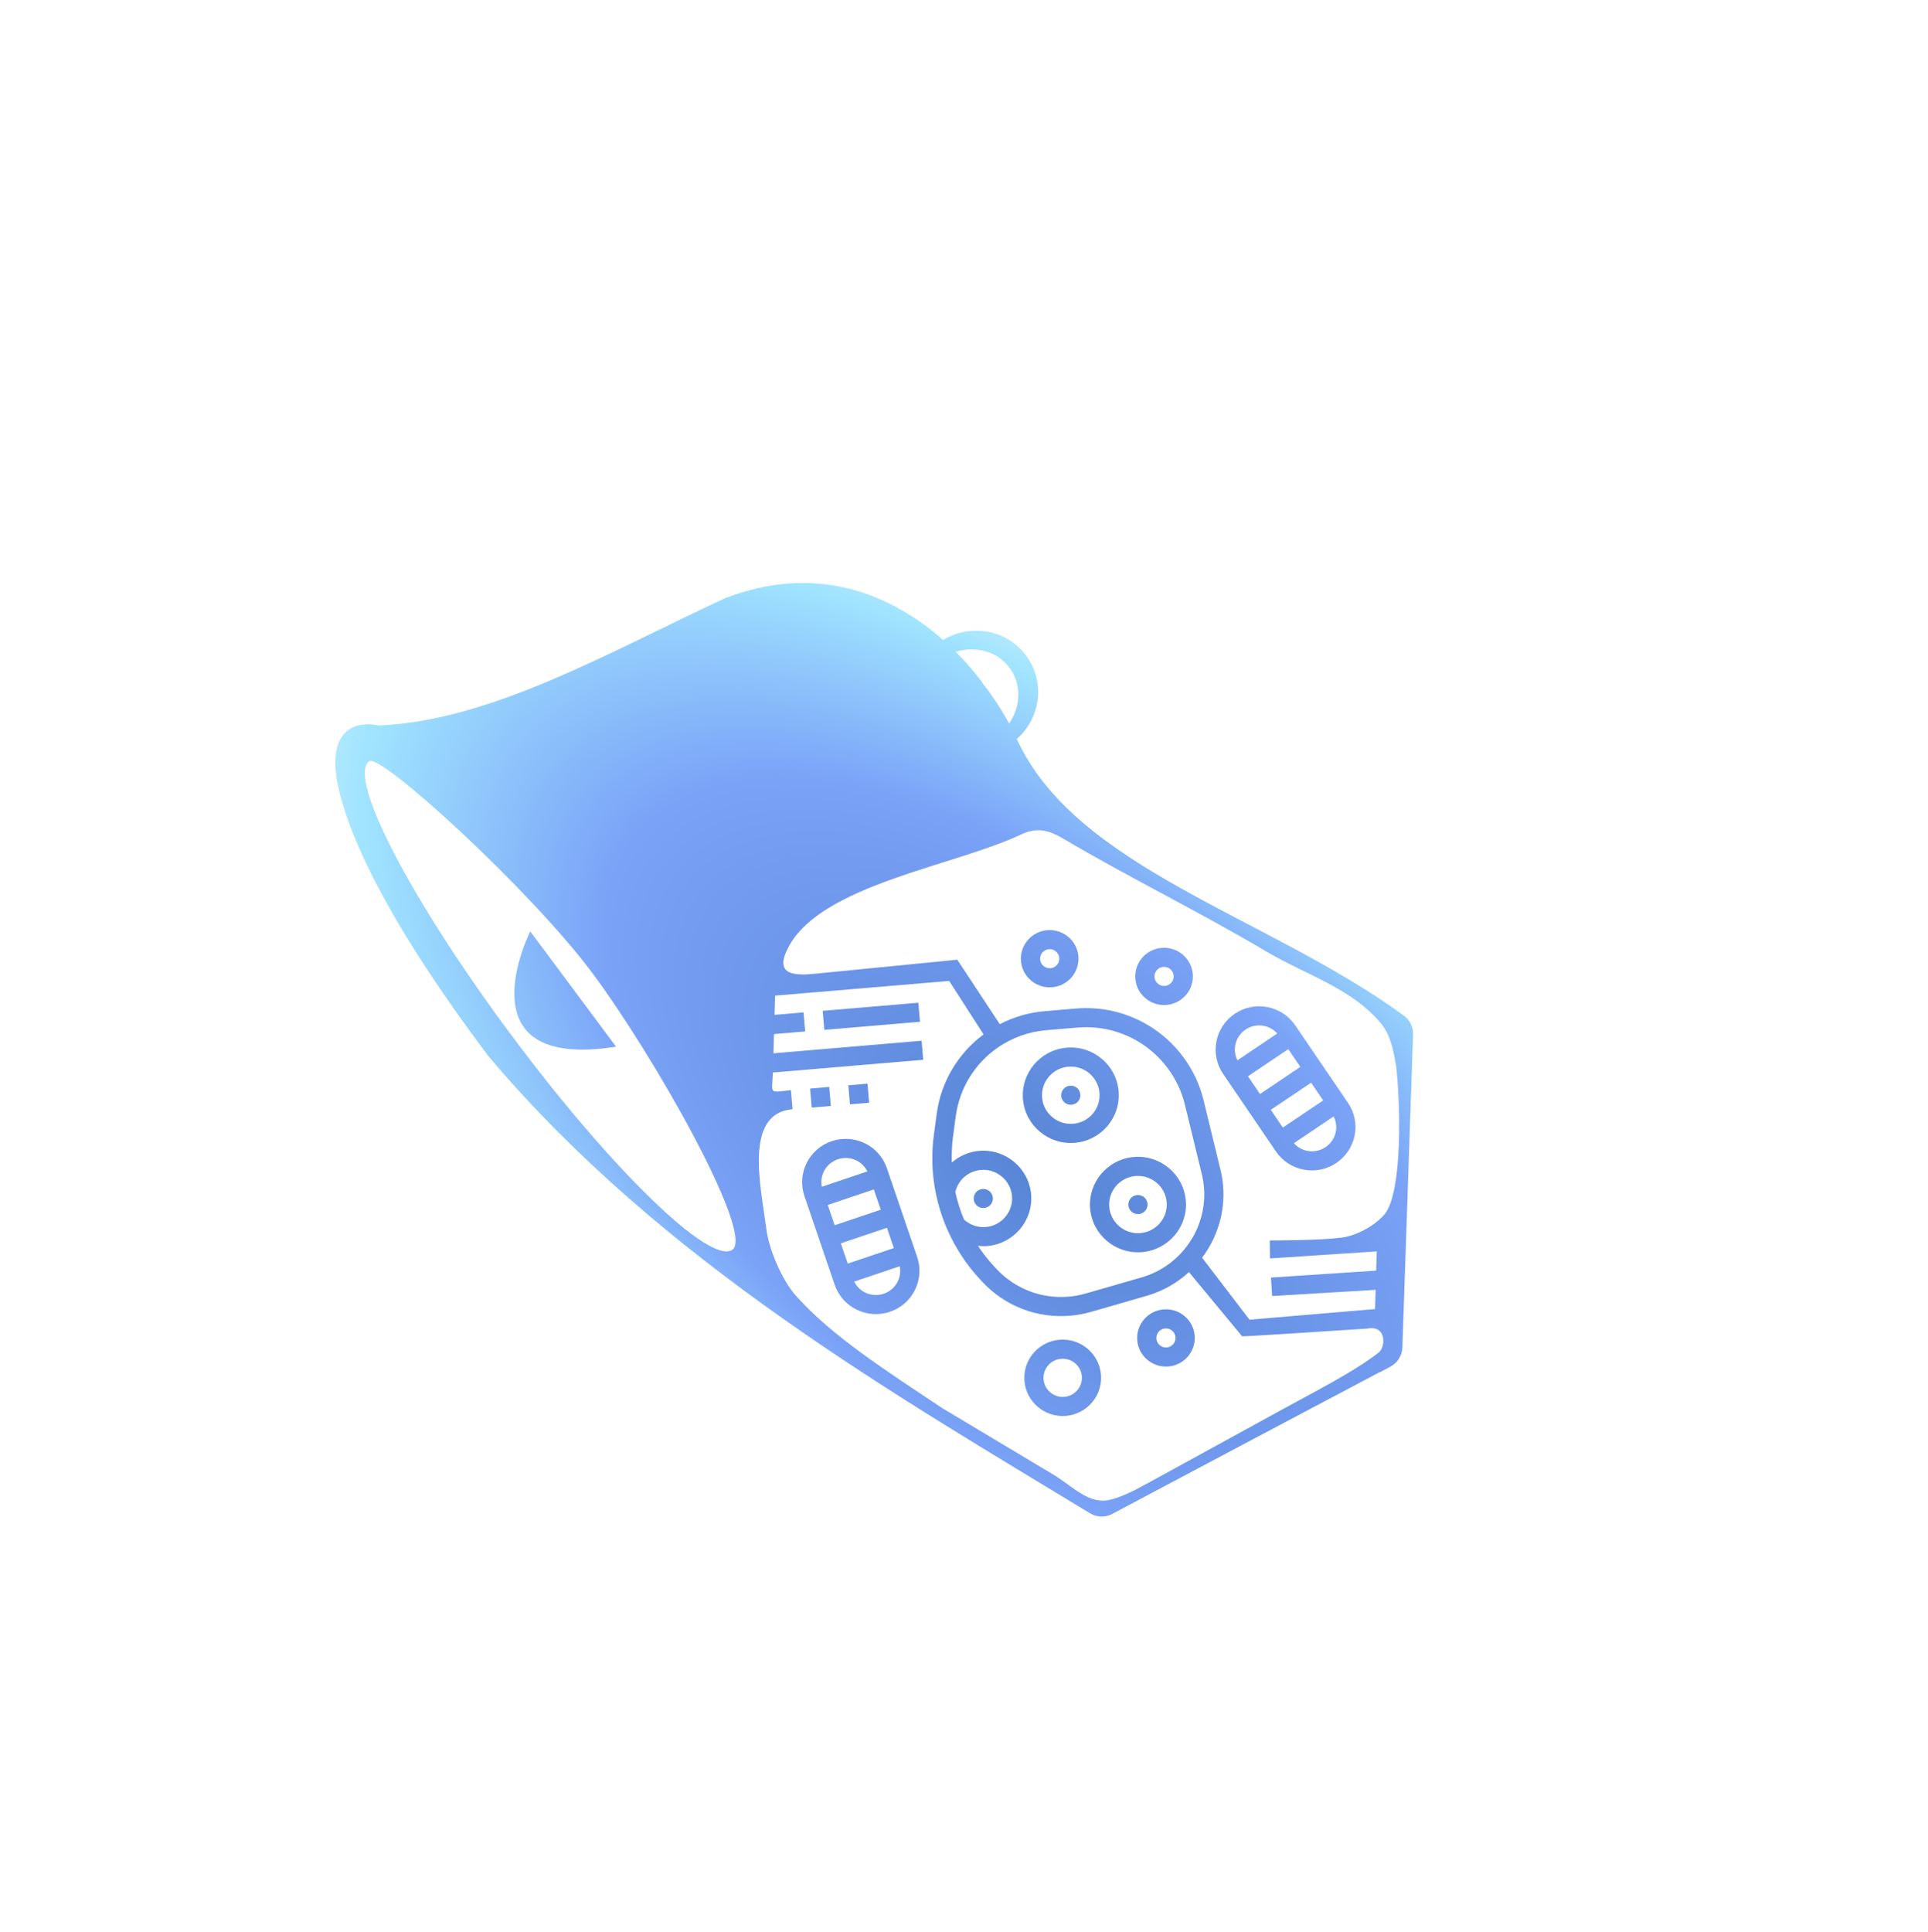 <?xml version="1.0" encoding="UTF-8" standalone="no"?>
<!-- Created with Inkscape (http://www.inkscape.org/) -->

<svg
   width="512"
   height="513"
   viewBox="0 0 135.467 135.731"
   version="1.1"
   id="svg5"
   inkscape:version="1.2.1 (9c6d41e410, 2022-07-14, custom)"
   sodipodi:docname="active.svg"
   xmlns:inkscape="http://www.inkscape.org/namespaces/inkscape"
   xmlns:sodipodi="http://sodipodi.sourceforge.net/DTD/sodipodi-0.dtd"
   xmlns:xlink="http://www.w3.org/1999/xlink"
   xmlns="http://www.w3.org/2000/svg"
   xmlns:svg="http://www.w3.org/2000/svg">
  <sodipodi:namedview
     id="namedview7"
     pagecolor="#24283b"
     bordercolor="#1a1b26"
     borderopacity="0.247"
     inkscape:showpageshadow="true"
     inkscape:pageopacity="0"
     inkscape:pagecheckerboard="false"
     inkscape:deskcolor="#1f2335"
     inkscape:document-units="px"
     showgrid="false"
     shape-rendering="auto"
     borderlayer="true"
     inkscape:zoom="0.86486096"
     inkscape:cx="306.98576"
     inkscape:cy="319.70457"
     inkscape:window-width="1667"
     inkscape:window-height="893"
     inkscape:window-x="0"
     inkscape:window-y="0"
     inkscape:window-maximized="1"
     inkscape:current-layer="g18802" />
  <defs
     id="defs2">
    <radialGradient
       inkscape:collect="always"
       xlink:href="#10-J"
       id="radialGradient999"
       cx="65.87"
       cy="86.339"
       fx="65.87"
       fy="86.339"
       r="44.36"
       gradientTransform="matrix(0.104,-0.721,1.44,0.208,-52.312,108.555)"
       gradientUnits="userSpaceOnUse" />
    <linearGradient
       inkscape:collect="always"
       id="10-J">
      <stop
         style="stop-color:#5784d5;stop-opacity:1;"
         offset="0"
         id="stop3147" />
      <stop
         style="stop-color:#7aa2f7;stop-opacity:1;"
         offset="0.591"
         id="stop3157" />
      <stop
         style="stop-color:#a0e4ff;stop-opacity:1;"
         offset="0.918"
         id="stop3155" />
      <stop
         style="stop-color:#bdeaff;stop-opacity:1;"
         offset="1"
         id="stop3149" />
    </linearGradient>
    <radialGradient
       inkscape:collect="always"
       xlink:href="#10-J"
       id="radialGradient1861"
       gradientUnits="userSpaceOnUse"
       gradientTransform="matrix(0.104,-0.721,1.44,0.208,-52.312,108.555)"
       cx="65.87"
       cy="86.339"
       fx="65.87"
       fy="86.339"
       r="44.36" />
    <radialGradient
       inkscape:collect="always"
       xlink:href="#10-J"
       id="radialGradient1863"
       gradientUnits="userSpaceOnUse"
       gradientTransform="matrix(0.104,-0.721,1.44,0.208,-52.312,108.555)"
       cx="65.87"
       cy="86.339"
       fx="65.87"
       fy="86.339"
       r="44.36" />
    <radialGradient
       inkscape:collect="always"
       xlink:href="#10-J"
       id="radialGradient1865"
       gradientUnits="userSpaceOnUse"
       gradientTransform="matrix(0.104,-0.721,1.44,0.208,-52.312,108.555)"
       cx="65.87"
       cy="86.339"
       fx="65.87"
       fy="86.339"
       r="44.36" />
    <radialGradient
       inkscape:collect="always"
       xlink:href="#10-J"
       id="radialGradient1867"
       gradientUnits="userSpaceOnUse"
       gradientTransform="matrix(0.104,-0.721,1.44,0.208,-52.312,108.555)"
       cx="65.87"
       cy="86.339"
       fx="65.87"
       fy="86.339"
       r="44.36" />
    <radialGradient
       inkscape:collect="always"
       xlink:href="#10-J"
       id="radialGradient1869"
       gradientUnits="userSpaceOnUse"
       gradientTransform="matrix(0.104,-0.721,1.44,0.208,-52.312,108.555)"
       cx="65.87"
       cy="86.339"
       fx="65.87"
       fy="86.339"
       r="44.36" />
    <radialGradient
       inkscape:collect="always"
       xlink:href="#10-J"
       id="radialGradient1871"
       gradientUnits="userSpaceOnUse"
       gradientTransform="matrix(0.104,-0.721,1.44,0.208,-52.312,108.555)"
       cx="65.87"
       cy="86.339"
       fx="65.87"
       fy="86.339"
       r="44.36" />
    <radialGradient
       inkscape:collect="always"
       xlink:href="#10-J"
       id="radialGradient1873"
       gradientUnits="userSpaceOnUse"
       gradientTransform="matrix(0.104,-0.721,1.44,0.208,-52.312,108.555)"
       cx="65.87"
       cy="86.339"
       fx="65.87"
       fy="86.339"
       r="44.36" />
    <radialGradient
       inkscape:collect="always"
       xlink:href="#10-J"
       id="radialGradient1875"
       gradientUnits="userSpaceOnUse"
       gradientTransform="matrix(0.104,-0.721,1.44,0.208,-52.312,108.555)"
       cx="65.87"
       cy="86.339"
       fx="65.87"
       fy="86.339"
       r="44.36" />
    <radialGradient
       inkscape:collect="always"
       xlink:href="#10-J"
       id="radialGradient1877"
       gradientUnits="userSpaceOnUse"
       gradientTransform="matrix(0.104,-0.721,1.44,0.208,-52.312,108.555)"
       cx="65.87"
       cy="86.339"
       fx="65.87"
       fy="86.339"
       r="44.36" />
    <radialGradient
       inkscape:collect="always"
       xlink:href="#10-J"
       id="radialGradient1879"
       gradientUnits="userSpaceOnUse"
       gradientTransform="matrix(0.104,-0.721,1.44,0.208,-52.312,108.555)"
       cx="65.87"
       cy="86.339"
       fx="65.87"
       fy="86.339"
       r="44.36" />
    <radialGradient
       inkscape:collect="always"
       xlink:href="#10-J"
       id="radialGradient1881"
       gradientUnits="userSpaceOnUse"
       gradientTransform="matrix(0.104,-0.721,1.44,0.208,-52.312,108.555)"
       cx="65.87"
       cy="86.339"
       fx="65.87"
       fy="86.339"
       r="44.36" />
    <radialGradient
       inkscape:collect="always"
       xlink:href="#10-J"
       id="radialGradient1883"
       gradientUnits="userSpaceOnUse"
       gradientTransform="matrix(0.104,-0.721,1.44,0.208,-52.312,108.555)"
       cx="65.87"
       cy="86.339"
       fx="65.87"
       fy="86.339"
       r="44.36" />
    <radialGradient
       inkscape:collect="always"
       xlink:href="#10-J"
       id="radialGradient1885"
       gradientUnits="userSpaceOnUse"
       gradientTransform="matrix(0.104,-0.721,1.44,0.208,-52.312,108.555)"
       cx="65.87"
       cy="86.339"
       fx="65.87"
       fy="86.339"
       r="44.36" />
    <radialGradient
       inkscape:collect="always"
       xlink:href="#10-J"
       id="radialGradient1887"
       gradientUnits="userSpaceOnUse"
       gradientTransform="matrix(0.104,-0.721,1.44,0.208,-52.312,108.555)"
       cx="65.87"
       cy="86.339"
       fx="65.87"
       fy="86.339"
       r="44.36" />
    <radialGradient
       inkscape:collect="always"
       xlink:href="#10-J"
       id="radialGradient1889"
       gradientUnits="userSpaceOnUse"
       gradientTransform="matrix(0.104,-0.721,1.44,0.208,-52.312,108.555)"
       cx="65.87"
       cy="86.339"
       fx="65.87"
       fy="86.339"
       r="44.36" />
    <radialGradient
       inkscape:collect="always"
       xlink:href="#10-J"
       id="radialGradient1891"
       gradientUnits="userSpaceOnUse"
       gradientTransform="matrix(0.104,-0.721,1.44,0.208,-52.312,108.555)"
       cx="65.87"
       cy="86.339"
       fx="65.87"
       fy="86.339"
       r="44.36" />
  </defs>
  <g
     inkscape:label="Layer 1"
     inkscape:groupmode="layer"
     id="layer1">
    <g
       id="g1723"
       transform="translate(0.287,-11.693)">
      <g
         id="g2392"
         transform="matrix(1.112,0,0,1.112,-2.547,-5.381)">
        <g
           id="g2816"
           transform="matrix(1.033,0.329,-0.329,1.033,22.53,-26.358)"
           style="fill:#5784d5;fill-opacity:1">
          <g
             id="g18802"
             transform="matrix(0.946,0.241,-0.241,0.946,21.303,-12.54)"
             style="fill-opacity:1;fill:url(#radialGradient999)">
            <g
               id="g1859"
               style="fill:url(#radialGradient1891)"
               transform="matrix(0.825,-0.002,-0.002,0.823,11.453,23.2)">
              <path
                 id="path1868"
                 style="fill:url(#radialGradient1861);fill-opacity:1;stroke-width:0.196"
                 d="m 44.414,50.33 c -2.491,0.818 -5.006,2.428 -7.17,5.33 -5.135,7.921 -9.645,16.515 -16.346,21.084 9.83e-4,4.08e-4 -2.812,0.837 -1.409,3.573 0,0 1.988,5.201 20.389,12.403 l 0.45,0.178 c 18.56,6.072 38.186,5.32 54.48,5.179 0.578,0 1.114,-0.309 1.405,-0.814 3.767,-6.56 7.676,-13.311 10.927,-18.939 l 0.014,4.6e-5 0.441,-0.765 c 0.295,-0.511 0.295,-1.141 -3.2e-4,-1.653 L 96.214,56.205 C 95.922,55.7 95.387,55.391 94.809,55.391 82.708,54.5 69.15,58.859 60.561,53.152 c 0.659,-2.236 -0.447,-4.635 -2.639,-5.5 -2.189,-0.864 -4.635,0.134 -5.681,2.217 -2.213,-0.377 -5.004,-0.466 -7.827,0.461 z m 10.853,-1.387 c 0.681,-0.195 1.414,-0.179 2.108,0.095 1.391,0.549 2.19,1.956 2.118,3.455 -1.36,-0.777 -2.476,-1.218 -2.937,-1.379 -0.439,-0.195 -1.559,-0.637 -3.084,-0.997 0.486,-0.572 1.115,-0.978 1.796,-1.173 z m 7.5,46.557 C 62.042,97.338 52.264,95.2 40.927,90.727 29.588,86.252 20.985,81.135 21.71,79.298 l 5.39e-4,2.78e-4 c 0.381,-0.966 14.897,1.787 21.803,4.504 6.988,2.749 19.978,9.864 19.254,11.698 z m 4.481,-37.984 c 5.35,-0.109 11.152,-0.698 16.736,-0.807 3.318,-0.065 6.834,-1.036 9.956,0.09 0.985,0.355 1.735,1.206 2.437,1.983 1.777,2.237 5.163,7.42 5.017,9.501 -0.039,0.414 -0.185,0.894 -0.406,1.368 -0.326,0.7 -0.813,1.386 -1.359,1.827 -1.349,1.09 -4.276,2.906 -4.276,2.906 l 0.703,1.101 6.277,-4.518 0.703,1.206 -6.184,4.454 0.78,1.095 6.109,-4.342 0.704,1.206 -7.29,5.459 -5.29,-2.008 C 92.021,76.212 91.536,74.334 90.377,72.787 90.143,72.474 89.885,72.178 89.607,71.908 l -3.715,-3.642 c -1.672,-1.638 -3.972,-2.548 -6.312,-2.496 -1.83,0.042 -3.573,0.644 -5.039,1.742 l -1.811,1.356 c -0.91,0.681 -1.672,1.539 -2.247,2.513 l -5.082,-2.349 -8.165,6.294 c -1.214,0.936 -2.525,1.72 -2.676,-0.666 -0.324,-5.107 7.038,-11.261 9.945,-15.798 0.667,-1.042 1.507,-1.321 2.744,-1.346 z m -1.529,13.135 4.164,1.981 c -0.834,2.143 -0.785,4.547 0.165,6.652 l 0.64,1.417 c 0.387,0.859 0.871,1.678 1.437,2.434 1.717,2.293 4.184,3.972 6.948,4.728 l 0.235,0.064 c 2.33,0.638 4.775,0.174 6.709,-1.274 0.409,-0.306 0.79,-0.654 1.129,-1.034 l 2.803,-3.129 c 0.806,-0.9 1.359,-1.952 1.665,-3.062 l 5.728,1.923 c 0.165,-0.068 4.952,-3.535 7.387,-5.27 1.042,-0.97 1.83,0.443 1.611,1.044 -0.761,2.091 -2.244,4.55 -3.713,7.18 l -5.575,9.983 c -0.406,0.726 -1.209,2.09 -1.939,2.529 -1.119,0.674 -2.643,0.256 -4.016,0.279 l -9.381,0.152 C 76.874,97.092 72.105,97.027 68.395,95.907 c -1.42,-0.429 -3.372,-1.784 -4.312,-2.932 -2.03,-2.478 -5.879,-6.296 -3.034,-8.427 l -0.832,-1.111 c -1.311,1.032 -0.989,0.973 -1.787,-0.395 l 8.73,-6.537 -0.832,-1.111 -8.602,6.441 -0.704,-1.206 1.811,-1.356 -0.832,-1.111 -1.683,1.261 -0.704,-1.207 z m 11.928,-3.181 c 0.632,-0.191 1.292,-0.297 1.966,-0.312 1.968,-0.044 3.903,0.721 5.309,2.098 l 3.715,3.642 c 0.227,0.222 0.438,0.465 0.629,0.72 1.786,2.385 1.639,5.727 -0.35,7.946 l -2.804,3.128 c -0.28,0.312 -0.591,0.597 -0.927,0.849 -1.588,1.189 -3.597,1.572 -5.512,1.048 l -0.235,-0.065 c -0.607,-0.166 -1.198,-0.382 -1.767,-0.645 0.202,-0.097 0.398,-0.211 0.581,-0.348 1.531,-1.146 1.844,-3.325 0.698,-4.856 -1.146,-1.531 -3.325,-1.843 -4.856,-0.697 -0.607,0.454 -1.023,1.078 -1.233,1.764 C 72.521,81.227 72.207,80.693 71.954,80.13 L 71.313,78.713 c -0.834,-1.847 -0.85,-3.972 -0.045,-5.831 0.498,-1.149 1.291,-2.154 2.293,-2.904 l 1.811,-1.356 c 0.694,-0.519 1.461,-0.907 2.274,-1.153 z M 38.131,83.621 c 0,0 1.053,11.339 9.692,3.825 z m 37.347,-2.827 c 0.193,-0.068 0.393,-0.107 0.593,-0.116 0.668,-0.032 1.34,0.256 1.77,0.83 0.688,0.919 0.5,2.226 -0.419,2.913 -0.465,0.348 -1.048,0.474 -1.617,0.372 -0.571,-0.406 -1.104,-0.863 -1.593,-1.365 -0.291,-0.849 -0.011,-1.794 0.716,-2.339 0.172,-0.129 0.358,-0.227 0.551,-0.295 z"
                 sodipodi:nodetypes="cccccccccccccccscccccccccscccassaaccsscccccccccsccccccccsssssccsccsccccccsssssscscccccccccccscscsccscccsssccccccsccsssssccsssss" />
              <path
                 d="m 78.125,72.629 c 0.23,0.307 0.167,0.742 -0.139,0.971 -0.307,0.23 -0.742,0.167 -0.971,-0.139 -0.23,-0.307 -0.167,-0.742 0.139,-0.971 0.307,-0.23 0.741,-0.167 0.971,0.139"
                 id="path943"
                 style="fill:url(#radialGradient1863);fill-opacity:1;stroke-width:0.079" />
              <path
                 d="m 80.346,70.965 c -1.146,-1.531 -3.325,-1.844 -4.856,-0.697 -1.531,1.146 -1.844,3.325 -0.697,4.856 1.146,1.531 3.325,1.844 4.856,0.697 1.531,-1.146 1.844,-3.325 0.697,-4.856 z m -1.529,3.745 c -0.919,0.688 -2.226,0.5 -2.913,-0.418 -0.688,-0.919 -0.5,-2.226 0.418,-2.913 0.919,-0.688 2.226,-0.5 2.913,0.418 0.688,0.919 0.5,2.226 -0.418,2.913 z"
                 id="path945"
                 style="fill:url(#radialGradient1865);fill-opacity:1;stroke-width:0.079" />
              <path
                 d="m 86.446,76.798 c 0.23,0.307 0.167,0.742 -0.139,0.971 -0.307,0.23 -0.742,0.167 -0.971,-0.139 -0.23,-0.307 -0.167,-0.742 0.139,-0.971 0.307,-0.23 0.741,-0.167 0.971,0.139"
                 id="path947"
                 style="fill:url(#radialGradient1867);fill-opacity:1;stroke-width:0.079" />
              <path
                 d="m 83.812,74.437 c -1.531,1.146 -1.844,3.325 -0.697,4.856 1.146,1.531 3.325,1.844 4.856,0.697 1.531,-1.146 1.844,-3.325 0.697,-4.856 -1.146,-1.531 -3.325,-1.844 -4.856,-0.697 z m 3.327,4.442 c -0.919,0.688 -2.226,0.5 -2.913,-0.418 -0.688,-0.919 -0.5,-2.226 0.418,-2.913 0.919,-0.688 2.226,-0.5 2.913,0.418 0.688,0.919 0.5,2.226 -0.418,2.913 z"
                 id="path949"
                 style="fill:url(#radialGradient1869);fill-opacity:1;stroke-width:0.079" />
              <path
                 d="m 76.73,82.34 c 0.23,0.307 0.167,0.742 -0.139,0.971 -0.307,0.23 -0.742,0.167 -0.971,-0.139 -0.23,-0.307 -0.167,-0.742 0.139,-0.971 0.307,-0.23 0.741,-0.167 0.971,0.139"
                 id="path951"
                 style="fill:url(#radialGradient1871);fill-opacity:1;stroke-width:0.079" />
              <path
                 d="m 59.113,77.332 5.553,-4.158 0.832,1.111 -5.553,4.158 z"
                 id="path955"
                 style="fill:url(#radialGradient1873);fill-opacity:1;stroke-width:0.079" />
              <path
                 d="m 61.329,82.606 1.111,-0.832 0.832,1.111 -1.111,0.832 z"
                 id="path961"
                 style="fill:url(#radialGradient1875);fill-opacity:1;stroke-width:0.079" />
              <path
                 d="m 63.55,80.942 1.111,-0.832 0.832,1.111 -1.111,0.832 z"
                 id="path963"
                 style="fill:url(#radialGradient1877);fill-opacity:1;stroke-width:0.079"
                 sodipodi:nodetypes="ccccc" />
              <path
                 d="m 72.274,67.102 c 0.919,-0.688 1.106,-1.995 0.418,-2.913 -0.688,-0.919 -1.995,-1.106 -2.913,-0.418 -0.919,0.688 -1.106,1.995 -0.418,2.913 0.688,0.919 1.995,1.106 2.913,0.418 z m -1.663,-2.221 c 0.306,-0.229 0.742,-0.166 0.971,0.139 0.229,0.306 0.167,0.742 -0.139,0.971 -0.306,0.229 -0.742,0.166 -0.971,-0.139 -0.229,-0.306 -0.167,-0.742 0.139,-0.971 z"
                 id="path971"
                 style="fill:url(#radialGradient1879);fill-opacity:1;stroke-width:0.079" />
              <path
                 d="m 79.966,63.819 c 0.919,-0.688 1.106,-1.995 0.418,-2.913 -0.688,-0.919 -1.995,-1.106 -2.913,-0.418 -0.919,0.688 -1.106,1.995 -0.418,2.913 0.688,0.919 1.995,1.106 2.913,0.418 z m -1.663,-2.221 c 0.306,-0.229 0.742,-0.166 0.971,0.139 0.229,0.306 0.167,0.742 -0.139,0.971 -0.306,0.229 -0.742,0.166 -0.971,-0.139 -0.229,-0.306 -0.167,-0.742 0.139,-0.971 z"
                 id="path973"
                 style="fill:url(#radialGradient1881);fill-opacity:1;stroke-width:0.079" />
              <path
                 d="m 96.514,64.656 c -0.302,-0.784 -0.891,-1.404 -1.66,-1.745 l -6.213,-2.759 c -0.767,-0.341 -1.622,-0.363 -2.407,-0.061 -1.619,0.624 -2.43,2.447 -1.806,4.067 0.302,0.784 0.891,1.404 1.66,1.745 l 6.213,2.759 c 0.767,0.341 1.622,0.363 2.407,0.061 1.619,-0.624 2.43,-2.447 1.806,-4.067 z m -2.305,2.772 c -0.363,0.14 -0.752,0.148 -1.119,0.042 l 1.409,-3.173 c 0.326,0.201 0.58,0.495 0.72,0.858 0.348,0.904 -0.105,1.925 -1.01,2.273 z m -5.08,-5.542 1.422,0.632 -1.428,3.216 -1.422,-0.632 z m 2.69,1.194 1.422,0.632 -1.428,3.216 L 90.391,66.296 Z M 86.733,61.386 c 0.363,-0.14 0.752,-0.148 1.119,-0.042 l -1.409,3.173 c -0.326,-0.201 -0.58,-0.495 -0.72,-0.858 -0.348,-0.904 0.105,-1.925 1.01,-2.273 z"
                 id="path975"
                 style="fill:url(#radialGradient1883);fill-opacity:1;stroke-width:0.079" />
              <path
                 d="m 69.105,84.581 c -0.65,-0.533 -1.469,-0.78 -2.305,-0.697 -1.726,0.172 -2.991,1.717 -2.819,3.443 0.083,0.837 0.487,1.59 1.137,2.123 l 5.26,4.307 c 0.65,0.532 1.469,0.779 2.305,0.696 1.726,-0.172 2.991,-1.717 2.819,-3.443 -0.083,-0.837 -0.487,-1.59 -1.137,-2.123 z m 1.263,7.374 -1.204,-0.986 2.229,-2.722 1.204,0.986 z m -1.252,-5.573 1.204,0.986 -2.229,2.722 -1.204,-0.986 z M 66.937,85.265 c 0.386,-0.039 0.764,0.056 1.09,0.257 l -2.2,2.686 c -0.26,-0.28 -0.427,-0.631 -0.466,-1.018 -0.096,-0.965 0.611,-1.829 1.575,-1.925 z m 5.61,7.807 c -0.386,0.039 -0.764,-0.056 -1.09,-0.257 l 2.2,-2.686 c 0.26,0.28 0.427,0.631 0.466,1.018 0.096,0.965 -0.611,1.829 -1.575,1.925 z"
                 id="path981"
                 style="fill:url(#radialGradient1885);fill-opacity:1;stroke-width:0.079" />
              <path
                 d="m 86.276,88.55 c -1.225,0.917 -1.475,2.66 -0.558,3.885 0.917,1.225 2.66,1.475 3.885,0.558 1.225,-0.917 1.475,-2.66 0.558,-3.885 -0.917,-1.225 -2.66,-1.475 -3.885,-0.558 z m 2.495,3.332 c -0.613,0.459 -1.484,0.334 -1.942,-0.279 -0.459,-0.613 -0.334,-1.484 0.279,-1.942 0.613,-0.459 1.484,-0.334 1.942,0.279 0.459,0.613 0.334,1.484 -0.279,1.942 z"
                 id="path983"
                 style="fill:url(#radialGradient1887);fill-opacity:1;stroke-width:0.079" />
              <path
                 d="m 91.489,82.7 c -0.919,0.688 -1.106,1.995 -0.418,2.913 0.688,0.919 1.995,1.106 2.913,0.418 0.919,-0.688 1.106,-1.995 0.418,-2.913 -0.688,-0.919 -1.995,-1.106 -2.913,-0.418 z m 1.663,2.221 c -0.306,0.229 -0.742,0.166 -0.971,-0.139 -0.229,-0.306 -0.167,-0.742 0.139,-0.971 0.306,-0.229 0.742,-0.166 0.971,0.139 0.229,0.306 0.167,0.742 -0.139,0.971 z"
                 id="path985"
                 style="fill:url(#radialGradient1889);fill-opacity:1;stroke-width:0.079" />
            </g>
            <g
               id="g18194"
               transform="matrix(-1.36,-0.091,-0.091,1.36,171.663,-83.669)"
               style="fill-opacity:1.0;fill:url(#radialGradient999)" />
          </g>
        </g>
      </g>
    </g>
  </g>
</svg>
